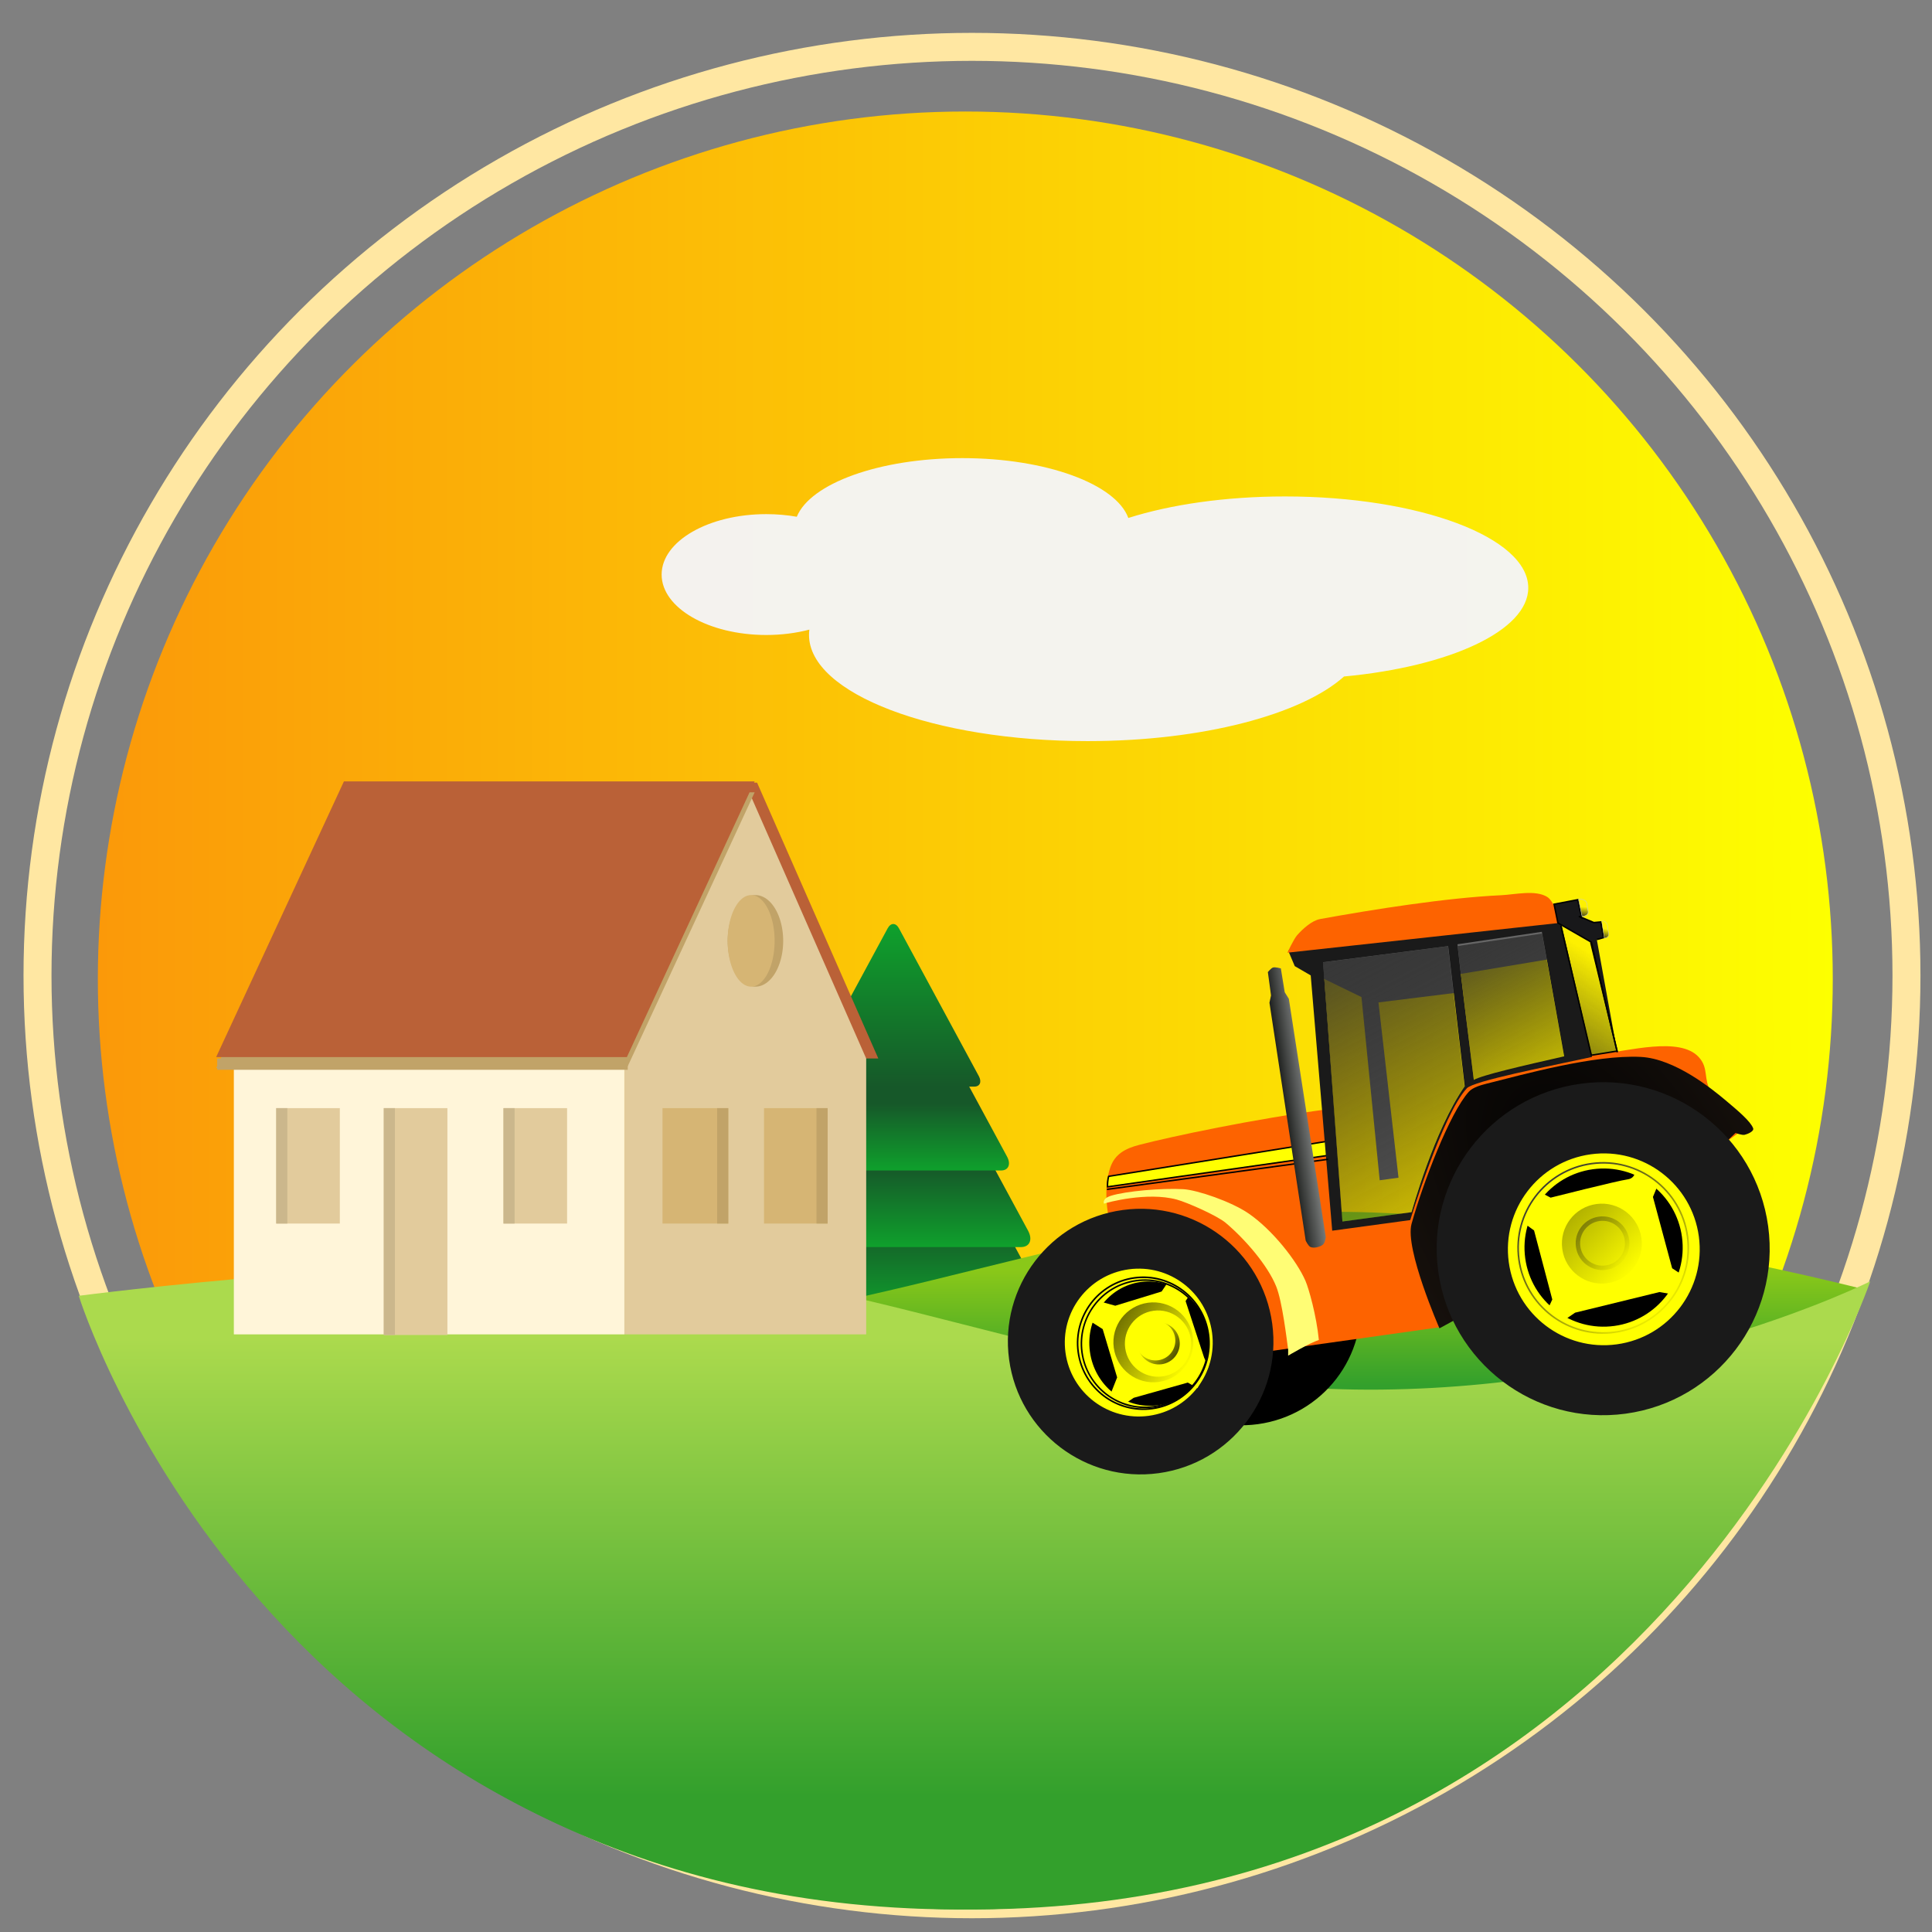 <svg width="410" height="410" enable-background="new 0 0 720 720" version="1.1" viewBox="0 0 410 410" xmlns="http://www.w3.org/2000/svg" xmlns:xlink="http://www.w3.org/1999/xlink">
 <rect x="0" y="0" width="410" height="410" fill="#808080" stroke="none"/>
 <defs>
  <radialGradient id="radialGradient3182" cx="182.23" cy="468.34" r="120.47" gradientTransform="matrix(.988 -2.394 1.229 .507 -573.31 657.82)" gradientUnits="userSpaceOnUse">
   <stop offset="0"/>
   <stop stop-color="#1b140f" offset="1"/>
  </radialGradient>
  <linearGradient id="linearGradient2459" x1="383.59" x2="353.51" y1="342.7" y2="342.55" gradientUnits="userSpaceOnUse">
   <stop stop-color="#1a1c1a" offset="0"/>
   <stop stop-color="#c3c6c6" offset="1"/>
  </linearGradient>
  <linearGradient id="linearGradient3301" x1="240.32" x2="178.65" y1="225.52" y2="397.39" gradientTransform="translate(-2.7828e-6 1.13)" gradientUnits="userSpaceOnUse">
   <stop stop-color="#373737" offset="0"/>
   <stop stop-opacity="0" offset="1"/>
  </linearGradient>
  <linearGradient id="linearGradient3273" x1="344.55" x2="243.71" y1="206.4" y2="491.18" gradientTransform="translate(.149 -.039)" gradientUnits="userSpaceOnUse" xlink:href="#linearGradient3201"/>
  <linearGradient id="linearGradient3201">
   <stop stop-color="#373737" offset="0"/>
   <stop stop-opacity="0" offset="1"/>
  </linearGradient>
  <linearGradient id="linearGradient3219" x1="226.92" x2="149.7" y1="386.27" y2="293.95" gradientUnits="userSpaceOnUse">
   <stop stop-color="#1a1a1a" offset="0"/>
   <stop stop-color="#1a1a1a" stop-opacity="0" offset="1"/>
  </linearGradient>
  <linearGradient id="linearGradient3230" x1="163.39" x2="161.47" y1="259.73" y2="251.35" gradientUnits="userSpaceOnUse" xlink:href="#linearGradient3224"/>
  <linearGradient id="linearGradient3224">
   <stop stop-color="#18181a" offset="0"/>
   <stop stop-color="#18181a" stop-opacity="0" offset="1"/>
  </linearGradient>
  <linearGradient id="linearGradient3234" x1="163.39" x2="161.47" y1="259.73" y2="251.35" gradientTransform="matrix(.652 0 0 1.005 44.168 15.502)" gradientUnits="userSpaceOnUse" xlink:href="#linearGradient3224"/>
  <linearGradient id="linearGradient3207" x1="199.72" x2="61.156" y1="368.45" y2="581.96" gradientUnits="userSpaceOnUse" xlink:href="#linearGradient3201"/>
  <linearGradient id="linearGradient3223" x1="552.73" x2="65.72" y1="-37.019" y2="569.56" gradientUnits="userSpaceOnUse" xlink:href="#linearGradient3217"/>
  <linearGradient id="linearGradient3217">
   <stop offset="0"/>
   <stop stop-opacity="0" offset="1"/>
  </linearGradient>
  <linearGradient id="linearGradient3227" x1="543.66" x2="61.156" y1="85.929" y2="581.96" gradientUnits="userSpaceOnUse" xlink:href="#linearGradient3201"/>
  <linearGradient id="linearGradient3237" x1="386.53" x2="65.72" y1="283.33" y2="569.56" gradientUnits="userSpaceOnUse" xlink:href="#linearGradient3217"/>
  <linearGradient id="linearGradient3247" x1="-14.35" x2="224.03" y1="617.82" y2="413.8" gradientUnits="userSpaceOnUse" xlink:href="#linearGradient3217"/>
  <linearGradient id="linearGradient4108" x1="460" x2="460" y1="120" y2="360" gradientTransform="matrix(2.725 0 0 2.725 -781.5 -1018.8)" gradientUnits="userSpaceOnUse">
   <stop stop-color="#fdff00" offset="0"/>
   <stop stop-color="#fb9909" offset="1"/>
  </linearGradient>
 </defs>
 <linearGradient id="SVGID_4_" x1="361.36" x2="361.36" y1="500.23" y2="699.98" gradientTransform="translate(4.294 4.79)" gradientUnits="userSpaceOnUse">
  <stop stop-color="#8AC819" offset=".111"/>
  <stop stop-color="#33A02C" offset=".328"/>
 </linearGradient>
 <linearGradient id="SVGID_33_" x1="364.94" x2="364.94" y1="520.24" y2="720" gradientTransform="matrix(-1 0 0 1 728.96 5.651)" gradientUnits="userSpaceOnUse">
  <stop stop-color="#ABDA4D" offset=".136"/>
  <stop stop-color="#33A02C" offset="1"/>
 </linearGradient>
 <g transform="matrix(.563 0 0 .563 -.547 -27.253)">
  <circle transform="rotate(90)" cx="417.42" cy="-364.83" r="326.98" fill="url(#linearGradient4108)"/>
  <ellipse cx="367.35" cy="416.13" rx="352.24" ry="350.06" fill="none" stroke="#ffe7a2" stroke-width="10.544"/>
  <g fill="#393">
   <path d="m497.85 567.14"/>
   <path d="m305.96 527.11"/>
   <path d="m305.96 527.11"/>
  </g>
  <g transform="translate(4.294 4.79)">
   <linearGradient id="SVGID_5_" x1="669.27" x2="669.27" y1="560.94" y2="538.72" gradientUnits="userSpaceOnUse">
    <stop stop-color="#0FA02C" offset="0"/>
    <stop stop-color="#146B2A" offset=".231"/>
    <stop stop-color="#165829" offset=".308"/>
   </linearGradient>
   <path d="m683.32 559.51c0.509 0.782 0.171 1.424-0.749 1.424h-26.591c-0.92 0-1.258-0.642-0.748-1.424l13.118-20.205c0.509-0.782 1.342-0.782 1.851 0z" fill="url(#SVGID_5_)"/>
   <linearGradient id="SVGID_6_" x1="669.27" x2="669.27" y1="555.73" y2="535.47" gradientUnits="userSpaceOnUse">
    <stop stop-color="#0FA02C" offset="0"/>
    <stop stop-color="#146B2A" offset=".231"/>
    <stop stop-color="#165829" offset=".308"/>
   </linearGradient>
   <path d="m682.08 554.43c0.464 0.715 0.156 1.299-0.683 1.299h-24.239c-0.839 0-1.147-0.584-0.684-1.299l11.96-18.417c0.464-0.714 1.223-0.714 1.687 0z" fill="url(#SVGID_6_)"/>
   <linearGradient id="SVGID_7_" x1="669.27" x2="669.27" y1="549.66" y2="532.57" gradientUnits="userSpaceOnUse">
    <stop stop-color="#0FA02C" offset="0"/>
    <stop stop-color="#146B2A" offset=".231"/>
    <stop stop-color="#165829" offset=".308"/>
   </linearGradient>
   <path d="m680.08 548.57c0.392 0.604 0.132 1.097-0.577 1.097h-20.462c-0.709 0-0.969-0.493-0.576-1.097l10.096-15.547c0.391-0.603 1.032-0.603 1.424 0z" fill="url(#SVGID_7_)"/>
   <linearGradient id="SVGID_8_" x1="669.27" x2="669.27" y1="530.18" y2="543.03" gradientUnits="userSpaceOnUse">
    <stop stop-color="#0FA02C" offset=".015"/>
    <stop stop-color="#165829" offset="1"/>
   </linearGradient>
   <path d="m677.4 542.21c0.294 0.453 0.1 0.824-0.434 0.824h-15.392c-0.533 0-0.728-0.371-0.434-0.824l7.594-11.695c0.295-0.452 0.776-0.452 1.071 0z" fill="url(#SVGID_8_)"/>
   <linearGradient id="SVGID_9_" x1="641.39" x2="641.39" y1="560.43" y2="526.17" gradientUnits="userSpaceOnUse">
    <stop stop-color="#0FA02C" offset="0"/>
    <stop stop-color="#146B2A" offset=".231"/>
    <stop stop-color="#165829" offset=".308"/>
   </linearGradient>
   <path d="m663.06 558.24c0.784 1.207 0.264 2.196-1.156 2.196h-41.013c-1.42 0-1.94-0.989-1.155-2.196l20.234-31.164c0.785-1.207 2.069-1.207 2.854 0z" fill="url(#SVGID_9_)"/>
   <linearGradient id="SVGID_10_" x1="641.39" x2="641.39" y1="552.39" y2="521.16" gradientUnits="userSpaceOnUse">
    <stop stop-color="#0FA02C" offset="0"/>
    <stop stop-color="#146B2A" offset=".231"/>
    <stop stop-color="#165829" offset=".308"/>
   </linearGradient>
   <path d="m661.14 550.39c0.715 1.103 0.241 2.004-1.054 2.004h-37.388c-1.294 0-1.769-0.901-1.054-2.004l18.447-28.406c0.715-1.102 1.886-1.102 2.602 0z" fill="url(#SVGID_10_)"/>
   <linearGradient id="SVGID_11_" x1="641.39" x2="641.39" y1="543.04" y2="516.67" gradientUnits="userSpaceOnUse">
    <stop stop-color="#0FA02C" offset="0"/>
    <stop stop-color="#146B2A" offset=".231"/>
    <stop stop-color="#165829" offset=".308"/>
   </linearGradient>
   <path d="m658.06 541.35c0.604 0.931 0.203 1.691-0.89 1.691h-31.562c-1.093 0-1.493-0.761-0.889-1.691l15.571-23.98c0.604-0.93 1.593-0.93 2.196 0z" fill="url(#SVGID_11_)"/>
   <linearGradient id="SVGID_12_" x1="641.39" x2="641.39" y1="512.98" y2="532.82" gradientUnits="userSpaceOnUse">
    <stop stop-color="#0FA02C" offset=".015"/>
    <stop stop-color="#165829" offset="1"/>
   </linearGradient>
   <path d="m653.93 531.55c0.454 0.699 0.153 1.272-0.669 1.272h-23.739c-0.822 0-1.122-0.572-0.669-1.272l11.713-18.038c0.454-0.698 1.197-0.698 1.651 0z" fill="url(#SVGID_12_)"/>
   <linearGradient id="SVGID_13_" x1="569.26" x2="569.26" y1="571.93" y2="537.67" gradientUnits="userSpaceOnUse">
    <stop stop-color="#0FA02C" offset="0"/>
    <stop stop-color="#146B2A" offset=".231"/>
    <stop stop-color="#165829" offset=".308"/>
   </linearGradient>
   <path d="m590.92 569.74c0.784 1.207 0.264 2.196-1.156 2.196h-41.013c-1.42 0-1.94-0.989-1.155-2.196l20.234-31.164c0.785-1.207 2.069-1.207 2.854 0z" fill="url(#SVGID_13_)"/>
   <linearGradient id="SVGID_14_" x1="569.26" x2="569.26" y1="563.89" y2="532.66" gradientUnits="userSpaceOnUse">
    <stop stop-color="#0FA02C" offset="0"/>
    <stop stop-color="#146B2A" offset=".231"/>
    <stop stop-color="#165829" offset=".308"/>
   </linearGradient>
   <path d="m589.01 561.89c0.715 1.103 0.241 2.004-1.054 2.004h-37.388c-1.294 0-1.769-0.901-1.054-2.004l18.447-28.406c0.715-1.102 1.886-1.102 2.602 0z" fill="url(#SVGID_14_)"/>
   <linearGradient id="SVGID_15_" x1="569.26" x2="569.26" y1="554.54" y2="528.18" gradientUnits="userSpaceOnUse">
    <stop stop-color="#0FA02C" offset="0"/>
    <stop stop-color="#146B2A" offset=".231"/>
    <stop stop-color="#165829" offset=".308"/>
   </linearGradient>
   <path d="m585.93 552.85c0.604 0.931 0.203 1.691-0.89 1.691h-31.562c-1.093 0-1.493-0.761-0.889-1.691l15.571-23.98c0.604-0.93 1.593-0.93 2.196 0z" fill="url(#SVGID_15_)"/>
   <linearGradient id="SVGID_16_" x1="569.26" x2="569.26" y1="524.48" y2="544.32" gradientUnits="userSpaceOnUse">
    <stop stop-color="#0FA02C" offset=".015"/>
    <stop stop-color="#165829" offset="1"/>
   </linearGradient>
   <path d="m581.8 543.05c0.454 0.699 0.153 1.272-0.669 1.272h-23.739c-0.822 0-1.122-0.572-0.669-1.272l11.713-18.038c0.454-0.698 1.197-0.698 1.651 0z" fill="url(#SVGID_16_)"/>
  </g>
  <g transform="matrix(8.066 0 0 9.688 -86.335 -4679.8)">
   <linearGradient id="SVGID_21_" x1="52.568" x2="52.568" y1="539.14" y2="528.21" gradientUnits="userSpaceOnUse">
    <stop stop-color="#0FA02C" offset="0"/>
    <stop stop-color="#146B2A" offset=".231"/>
    <stop stop-color="#165829" offset=".308"/>
   </linearGradient>
   <path d="m59.478 538.44c0.251 0.385 0.085 0.701-0.368 0.701h-13.082c-0.453 0-0.619-0.316-0.368-0.701l6.454-9.94c0.251-0.385 0.66-0.385 0.911 0z" fill="url(#SVGID_21_)"/>
   <linearGradient id="SVGID_22_" x1="52.568" x2="52.568" y1="536.57" y2="526.61" gradientUnits="userSpaceOnUse">
    <stop stop-color="#0FA02C" offset="0"/>
    <stop stop-color="#146B2A" offset=".231"/>
    <stop stop-color="#165829" offset=".308"/>
   </linearGradient>
   <path d="m58.867 535.93c0.228 0.352 0.077 0.639-0.336 0.639h-11.925c-0.413 0-0.565-0.287-0.337-0.639l5.884-9.061c0.228-0.351 0.602-0.351 0.83 0z" fill="url(#SVGID_22_)"/>
   <linearGradient id="SVGID_23_" x1="52.568" x2="52.568" y1="533.59" y2="525.18" gradientUnits="userSpaceOnUse">
    <stop stop-color="#0FA02C" offset="0"/>
    <stop stop-color="#146B2A" offset=".231"/>
    <stop stop-color="#165829" offset=".308"/>
   </linearGradient>
   <path d="m57.886 533.05c0.192 0.297 0.065 0.539-0.284 0.539h-10.067c-0.349 0-0.477-0.242-0.283-0.539l4.967-7.649c0.192-0.297 0.508-0.297 0.701 0z" fill="url(#SVGID_23_)"/>
   <linearGradient id="SVGID_24_" x1="52.568" x2="52.568" y1="524" y2="530.33" gradientUnits="userSpaceOnUse">
    <stop stop-color="#0FA02C" offset=".015"/>
    <stop stop-color="#165829" offset="1"/>
   </linearGradient>
   <path d="m56.568 529.92c0.144 0.223 0.049 0.405-0.213 0.405h-7.572c-0.262 0-0.358-0.183-0.213-0.405l3.736-5.754c0.145-0.223 0.382-0.223 0.527 0z" fill="url(#SVGID_24_)"/>
  </g>
  <path d="m32.783 540.97s77.464 230.03 334.85 227.17 336.28-233.65 336.28-233.65-131.04-34.082-219.95-28.732c-88.906 5.35-170.46 46.683-275.18 45.571-104.73-1.111-176.01-10.358-176.01-10.358z" fill="url(#SVGID_4_)"/>
  <path d="m705.93 531.4s-81.187 239.24-342.83 236.74c-261.64-2.49-332.44-231.3-332.44-231.3s127.37-16.649 216.68-11.299c89.31 5.35 169.05 47.772 274.26 46.661 105.2-1.111 184.33-40.809 184.33-40.809z" fill="url(#SVGID_33_)"/>
  <g transform="matrix(4.273 0 0 5.614 -38.24 -674.61)">
   <path transform="matrix(1 0 -.5 -.866 0 0)" d="m-63.131-230.78h34.396v21.386h-34.396z" fill="#ba6137"/>
   <path d="m29.805 199.86h34.451v18.521h-34.451z" fill="#fff5d9"/>
   <path d="m64.256 199.86 10.638-18.521 10.693 18.521v18.521h-21.331z" fill="#e2cb9c"/>
   <path transform="matrix(1 0 -.52 .854 0 0)" d="m150.33 213.1h36.231v21.677h-36.231z" fill="#c1a368"/>
   <path transform="matrix(1 0 -.52 .854 0 0)" d="m149.88 212.24h36.231v21.677h-36.231z" fill="#ba6137"/>
   <g fill="#e2cb9c">
    <path d="m33.542 203.19h5.613v7.751h-5.613z"/>
    <path d="m43.03 203.19h5.613v15.234h-5.613z"/>
    <path d="m53.588 203.19h5.613v7.751h-5.613z"/>
   </g>
   <path d="m67.619 203.19h5.802v7.751h-5.802z" fill="#d6b574"/>
   <path d="m76.573 203.19h5.613v7.751h-5.613z" fill="#d6b574"/>
   <path d="m78.264 191.96a2.449 3.074 0 0 1-2.449 3.074 2.449 3.074 0 0 1-2.449-3.074 2.449 3.074 0 0 1 2.449-3.074 2.449 3.074 0 0 1 2.449 3.074z" fill="#c1a368"/>
   <path d="m77.508 191.96a2.071 3.074 0 0 1-2.071 3.074 2.071 3.074 0 0 1-2.071-3.074 2.071 3.074 0 0 1 2.071-3.074 2.071 3.074 0 0 1 2.071 3.074z" fill="#d6b574"/>
   <path d="m72.438 203.19h0.982v7.751h-0.982z" fill="#c1a368"/>
   <path d="m81.203 203.19h0.982v7.751h-0.982z" fill="#c1a368"/>
   <g fill="#cbb78c">
    <path d="m33.542 203.19h0.982v7.751h-0.982z"/>
    <path d="m43.03 203.19h0.982v15.234h-0.982z"/>
    <path d="m53.588 203.19h0.982v7.751h-0.982z"/>
   </g>
   <path d="m28.335 199.86h36.218v0.756h-36.218z" fill="#c1a368"/>
  </g>
  <path d="m577.03 269.98c0-19.023-41.041-34.445-91.666-34.445-22.514 0-43.128 3.052-59.084 8.112-4.695-12.776-30.925-22.556-62.582-22.556-31.276 0-57.239 9.548-62.388 22.097-3.639-0.64-7.5-0.986-11.5-0.986-21.785 0-39.445 10.198-39.445 22.778s17.66 22.778 39.445 22.778c5.793 0 11.289-0.728 16.244-2.023-0.087 0.67-0.133 1.345-0.133 2.023 0 22.091 47.01 40 105 40 43.415 0 80.673-10.039 96.661-24.354 39.89-3.731 69.45-17.279 69.45-33.423z" fill="#f4f4f4" fill-opacity=".973"/>
  <g transform="matrix(-.551 .075 .075 .551 669.06 239.7)">
   <ellipse transform="matrix(.896 0 0 .918 5.762 24.852)" cx="472.86" cy="505.22" rx="90" ry="87.143"/>
   <g fill-rule="evenodd">
    <path d="m188.99 282.9 64.93 1.93 1.28 12.21 54.64-0.64 2.57 119.56h12.86l-4.5-124.7 25.07-16.72v-20.57l-158.78 1.93z" fill="#666"/>
    <path d="m221.51 490.58 76.33 29.59 160.5 0.74 47.35-71.41s12.08-41.54-0.66-66.8c-4.35-8.63-11.91-11.35-21.51-12.5-22.01-2.66-80.06-6.94-130.27-6.69 1.09 17.41 4.33 51.38 4.41 77.87-16.26 0.77-43.05 1.23-49.86 0.9-11.71-23.74-36.17-71.23-51.3-83.26-22.55-3.22-67.78-8.5-89.95-7.74-20.3 0.7-55.9-4.57-66.8 11.09-5.976 8.58-0.866 15.1-5.136 24.65-4.195 9.38-22.826 25.54-22.826 25.54l39.862 21.43z" fill="#fd6300"/>
    <path d="m357.21 384.99 149.73 3.56s1.13 1.98 1.76 6.94c-6.78 0-151.09-0.94-151.09-0.94z" fill="#ff0" stroke="#000" stroke-width="1px"/>
    <path d="m290.12 235.91c-41.86-0.08-85.7 1.61-98.4 5.21-8.46 2.41-11.68 17.17-11.68 17.17l-8.66 94.25c31.25 2.49 81.67 5.26 86.96 9.62 18.85 15.51 50.04 83.34 50.04 83.34h53.4l-8.9-173.44 9.87-7.68 2.94-10.8s-13.2-13.07-18.76-13.5c-16.54-1.27-31.69-4.13-56.81-4.17zm-96.46 28 57.78 0.65s0.52 8.13 1.44 92.63c-5.79-2.5-34.52-5.1-62.82-7.6zm149.72 0.43 10.71 175.91-47.31 0.06s-22.5-52.98-47.19-79.75l-1.71-95.62z" fill="#1a1a1a"/>
    <path d="m69.69 415.2c1.05-4.82 8.424-13.02 16.082-21.45 7.659-8.42 30.058-32.46 52.838-36.76 30.85-5.82 80.5 1.04 105.69 3.83 4.04 0.45 9.91 1.2 13.02 3.83 14.77 12.5 39.04 56.82 50.54 83.48 6.96 16.13-9.19 72.75-9.19 72.75l-76.58-29.19-124.06-63.48-16.092-11.47s-4.086 2.22-5.97 2.04c-2.159-0.21-6.74-1.47-6.278-3.58z" fill="url(#radialGradient3182)"/>
   </g>
   <path d="m358.01 397.15h151.29" fill="none" stroke="#000" stroke-width="1px"/>
   <g fill-rule="evenodd">
    <path d="m402.26 521.53c0-7.17-0.47-32.85 2.21-43.59 3.82-15.31 16.94-35.08 28.14-47.46 5.06-5.59 23.85-17.18 30.8-20.13 18.96-8.03 47.07-4.4 49.19-3.87 0 0 1.17-3.58-5.5-4.69-10.4-1.72-34.66-0.62-49.11 2.21-9.45 1.86-31.15 12.78-41.67 22.33-14.42 13.09-28.05 36.18-32.03 50.55-1.49 5.37-4.18 24.18-3.55 40.79 6.34 1.09 22.07 7.73 22.07 7.73" fill="#fffd75"/>
    <path d="m180.23 259.57 186.22-4.9s-5.42-8.52-8.17-10.89c-4.32-3.72-11.19-8.46-16.88-8.71-36.05-1.6-86.67-2.76-123.6 0.54-9.42 0.84-23.82-0.66-31.04 5.45-4.49 3.8-6.53 18.51-6.53 18.51z" fill="#fd6300"/>
    <path d="m154.01 351.76 7.34-76.36 20.7-15.96 0.87-12.94-16.4-0.87-0.86 12.52 1.73-1.3-9.5 5.61-4.74 0.22-0.43 10.78 4.74 0.65" fill="#18181a" stroke="#000" stroke-width="1px"/>
    <path d="m371.87 281.01-2.16 4.75-3.02 163.5s1.01 3.78 2.59 4.74c2.22 1.35 6.44 1.81 8.63 0.43 1.37-0.86 2.59-4.74 2.59-4.74l2.59-163.07-1.73-4.75v-15.96s-2.5-2.35-3.88-2.59c-1.58-0.27-5.18 1.3-5.18 1.3z" fill="url(#linearGradient2459)"/>
    <path d="m190.07 350.78 3.61-85.68 57.78 0.67s0.5 8.09 1.42 92.59c-5.78-2.49-34.51-5.08-62.81-7.58z" fill="url(#linearGradient3301)"/>
    <path d="m259.72 360.59-1.72-95.61 85.49-0.58 10.71 175.88-47.32 0.06s-22.47-52.98-47.16-79.75z" fill="url(#linearGradient3273)"/>
    <path d="m161.78 275.4-7.77 75.5 17.69 0.43 8.63-89.73" fill="url(#linearGradient3219)" stroke="#000" stroke-width="1px"/>
    <path d="m165.23 257.28s-4.89 0.32-4.53-3.23c0.4-3.97-0.25-3.95 0.21-5.61 0.87-3.11 5.18-3.02 5.18-3.02z" fill="url(#linearGradient3230)" stroke="#ccc" stroke-width=".3"/>
    <path d="m152.3 273.81s-3.62 0.54-3.38-3.04c0.26-3.98-0.16-3.96 0.14-5.63 0.56-3.13 3.37-3.04 3.37-3.04z" fill="url(#linearGradient3234)" stroke="#ccc" stroke-width=".243"/>
   </g>
   <circle transform="translate(31.429)" cx="150" cy="482.36" r="112.86" fill="#1a1a1a"/>
   <ellipse transform="matrix(1,0,0,1.033,27.714,-19.422)" cx="472.86" cy="505.22" rx="90" ry="87.143" fill="#1a1a1a"/>
   <circle transform="matrix(.576 0 0 .576 94.666 204.99)" cx="150" cy="482.36" r="112.86" fill="#ff0"/>
   <ellipse transform="matrix(.557 0 0 .575 238.56 212.45)" cx="472.86" cy="505.22" rx="90" ry="87.143" fill="#ff0"/>
   <circle transform="matrix(.475 0 0 .475 109.8 252.53)" cx="150" cy="482.36" r="112.86"/>
   <ellipse transform="matrix(.45 0 0 .484 282.3 260.08)" cx="472.86" cy="505.22" rx="90" ry="87.143"/>
   <path d="m152.62 430.51s-0.69 7.52 6.15 7.52c6.83 0 53.3 5.24 53.3 5.24l7.74-5.46 11.39 21.17-5.01 4.79-5.93 48.06 4.11 6.38-9.11 9.11-9.12-4.56-58.53-6.14-8.66 2.73-9.11-11.39 7.06-6.16 6.38-49.65-5.7-9.8z" fill="#ff0" fill-rule="evenodd"/>
   <circle transform="matrix(.511 0 0 .511 104.69 235.35)" cx="150" cy="482.36" r="112.86" fill="none" stroke="url(#linearGradient3207)" stroke-width="2.104"/>
   <circle transform="matrix(.535 0 0 .535 100.83 224.07)" cx="150" cy="482.36" r="112.86" fill="none" stroke="url(#linearGradient3207)" stroke-width="2.104"/>
   <circle transform="matrix(.24 0 0 .24 145.85 363.06)" cx="150" cy="482.36" r="112.86" fill="url(#linearGradient3223)"/>
   <circle transform="matrix(.148 0 0 .148 159.16 407.25)" cx="150" cy="482.36" r="112.86" fill="none" stroke="url(#linearGradient3227)" stroke-width="20.268"/>
   <path d="m481.92 470.75 32.43 5.3 9.27-3.97 9.93 11.25-8.61 7.28-5.29 33.76 5.95 10.59-7.28 8.61-7.94-3.98-37.73-5.29-5.96 4.63-9.27-13.24 1.99-6.62 7.28-39.71-3.97-4.63 13.9-9.93z" fill="#ff0" fill-rule="evenodd"/>
   <ellipse transform="matrix(.478 0 0 .495 271.91 254.2)" cx="472.86" cy="505.22" rx="90" ry="87.143" fill="none" stroke="#000" stroke-width="2.144"/>
   <ellipse transform="matrix(.495 0 0 .513 264.86 244.63)" cx="472.86" cy="505.22" rx="90" ry="87.143" fill="none" stroke="#000" stroke-width="2.144"/>
   <circle transform="matrix(.24 0 0 .24 456.11 388.36)" cx="150" cy="482.36" r="112.86" fill="url(#linearGradient3237)"/>
   <circle transform="matrix(.199 0 0 .199 459.25 409.41)" cx="150" cy="482.36" r="112.86" fill="#ff0"/>
   <circle transform="matrix(.126 0 0 .126 469.67 444.6)" cx="150" cy="482.36" r="112.86" fill="url(#linearGradient3247)"/>
   <circle transform="matrix(.119 0 0 .119 472.66 445.78)" cx="150" cy="482.36" r="112.86" fill="#ff0"/>
  </g>
 </g>
</svg>
